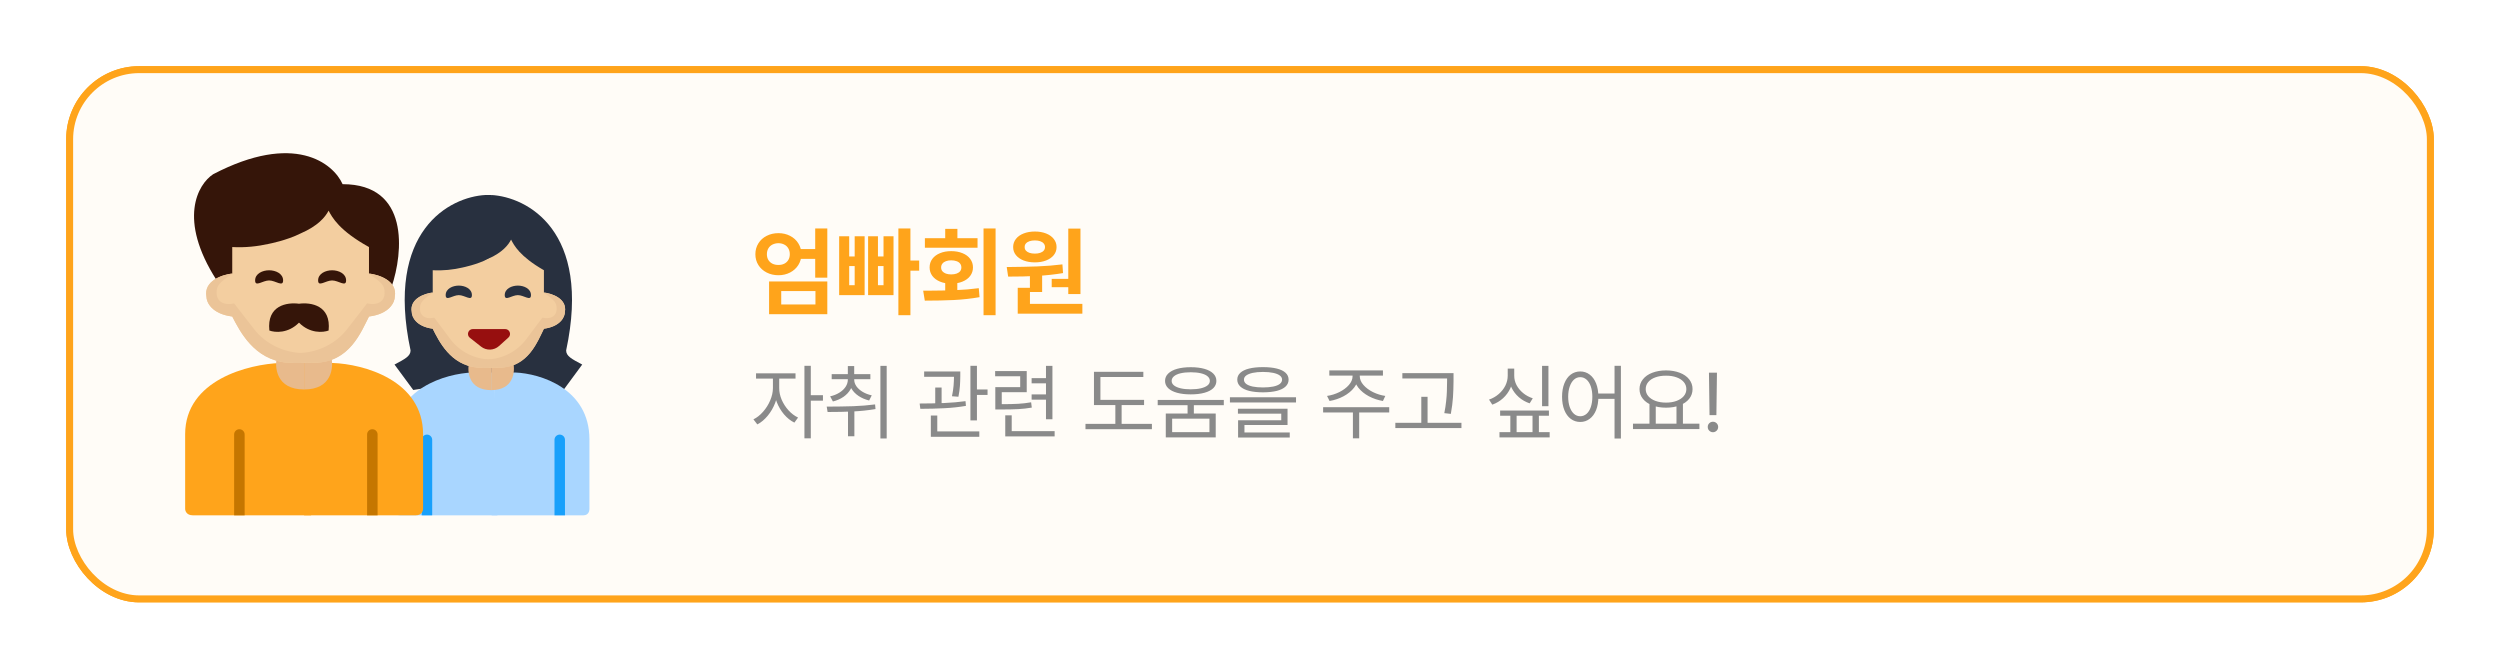 <svg width="359" height="96" viewBox="0 0 359 96" fill="none" xmlns="http://www.w3.org/2000/svg">
<g filter="url(#filter0_d_593_17926)">
<rect x="10" y="10" width="339" height="76" rx="10" fill="#FFFCF7"/>
<rect x="10" y="10" width="339" height="76" rx="10" stroke="#FFA41B"/>
</g>
<g filter="url(#filter1_d_593_17926)">
<rect x="10" y="10" width="339" height="76" rx="10" fill="#FFFCF7"/>
<rect x="10" y="10" width="339" height="76" rx="10" stroke="#FFA41B"/>
</g>
<path d="M117.44 37.171H114.433V35.763H117.44V37.171ZM111.787 33.48C112.398 33.48 112.954 33.609 113.455 33.869C113.956 34.124 114.351 34.482 114.638 34.942C114.929 35.403 115.077 35.925 115.082 36.508C115.077 37.082 114.929 37.599 114.638 38.06C114.351 38.515 113.956 38.873 113.455 39.133C112.954 39.393 112.398 39.523 111.787 39.523C111.167 39.523 110.602 39.393 110.092 39.133C109.586 38.873 109.189 38.515 108.902 38.06C108.615 37.599 108.472 37.082 108.472 36.508C108.472 35.929 108.615 35.41 108.902 34.949C109.189 34.484 109.586 34.124 110.092 33.869C110.598 33.609 111.163 33.48 111.787 33.48ZM111.787 34.922C111.468 34.926 111.181 34.992 110.926 35.12C110.675 35.243 110.479 35.425 110.338 35.667C110.197 35.904 110.126 36.184 110.126 36.508C110.126 36.827 110.197 37.102 110.338 37.335C110.479 37.563 110.675 37.741 110.926 37.868C111.176 37.991 111.464 38.05 111.787 38.046C112.097 38.05 112.375 37.991 112.621 37.868C112.867 37.745 113.061 37.567 113.202 37.335C113.343 37.098 113.414 36.822 113.414 36.508C113.414 36.184 113.343 35.904 113.202 35.667C113.061 35.425 112.867 35.243 112.621 35.12C112.375 34.992 112.097 34.926 111.787 34.922ZM118.801 39.871H117.064V32.803H118.801V39.871ZM118.801 45.121H110.44V40.418H118.801V45.121ZM112.184 43.72H117.099V41.799H112.184V43.72ZM130.736 45.258H129.007V32.803H130.736V45.258ZM131.994 38.866H129.779V37.417H131.994V38.866ZM121.945 36.829H122.731V33.931H124.16V42.38H120.503V33.931H121.945V36.829ZM122.731 40.958V38.203H121.945V40.958H122.731ZM126.074 36.829H126.874V33.931H128.31V42.38H124.659V33.931H126.074V36.829ZM126.874 40.958V38.203H126.074V40.958H126.874ZM137.47 42.4H135.733V40.37H137.47V42.4ZM142.966 45.258H141.236V32.803H142.966V45.258ZM133.061 41.744C134.61 41.735 135.973 41.71 137.148 41.669C138.329 41.623 139.464 41.528 140.553 41.382L140.662 42.674C139.459 42.883 138.222 43.02 136.95 43.084C135.679 43.143 134.296 43.173 132.801 43.173L132.568 41.744H133.061ZM140.375 35.571H132.814V34.204H140.375V35.571ZM136.588 36.063C137.199 36.063 137.741 36.161 138.215 36.357C138.693 36.549 139.062 36.822 139.322 37.178C139.587 37.533 139.719 37.941 139.719 38.401C139.719 38.857 139.587 39.263 139.322 39.618C139.062 39.969 138.693 40.242 138.215 40.438C137.741 40.634 137.199 40.732 136.588 40.732C135.986 40.732 135.451 40.634 134.981 40.438C134.512 40.242 134.145 39.969 133.881 39.618C133.621 39.263 133.491 38.857 133.491 38.401C133.491 37.941 133.621 37.533 133.881 37.178C134.145 36.822 134.512 36.549 134.981 36.357C135.451 36.161 135.986 36.063 136.588 36.063ZM136.588 37.383C136.305 37.383 136.055 37.424 135.836 37.506C135.622 37.583 135.453 37.7 135.33 37.855C135.207 38.009 135.146 38.192 135.146 38.401C135.146 38.616 135.205 38.798 135.323 38.948C135.446 39.094 135.617 39.208 135.836 39.29C136.055 39.367 136.305 39.406 136.588 39.406C136.88 39.406 137.137 39.367 137.36 39.29C137.584 39.208 137.755 39.094 137.873 38.948C137.992 38.798 138.051 38.616 138.051 38.401C138.051 38.192 137.992 38.009 137.873 37.855C137.755 37.7 137.584 37.583 137.36 37.506C137.137 37.424 136.88 37.383 136.588 37.383ZM137.483 34.983H135.733V32.864H137.483V34.983ZM149.651 41.929H147.895V39.181H149.651V41.929ZM155.154 42.23H153.404V32.83H155.154V42.23ZM155.428 45.046H146.145V43.638H155.428V45.046ZM147.901 44.014H146.145V41.327H147.901V44.014ZM144.565 38.347C146.224 38.333 147.683 38.303 148.94 38.258C150.198 38.208 151.406 38.11 152.563 37.964L152.652 39.215C151.449 39.415 150.189 39.552 148.872 39.625C147.56 39.693 146.192 39.725 144.771 39.721L144.565 38.347ZM153.801 41.238H151.025V40.049H153.801V41.238ZM148.612 33.247C149.209 33.247 149.745 33.34 150.219 33.527C150.693 33.714 151.062 33.978 151.326 34.32C151.59 34.658 151.723 35.043 151.723 35.476C151.723 35.918 151.59 36.303 151.326 36.631C151.062 36.959 150.693 37.217 150.219 37.403C149.749 37.586 149.214 37.677 148.612 37.677C148.002 37.677 147.459 37.586 146.985 37.403C146.516 37.217 146.149 36.959 145.885 36.631C145.62 36.303 145.488 35.918 145.488 35.476C145.488 35.043 145.62 34.655 145.885 34.313C146.149 33.972 146.518 33.71 146.992 33.527C147.466 33.34 148.006 33.247 148.612 33.247ZM148.612 34.525C148.316 34.525 148.059 34.562 147.84 34.635C147.621 34.708 147.448 34.817 147.32 34.963C147.197 35.104 147.138 35.275 147.143 35.476C147.138 35.676 147.197 35.847 147.32 35.988C147.448 36.13 147.621 36.237 147.84 36.31C148.059 36.383 148.316 36.419 148.612 36.419C148.899 36.419 149.15 36.383 149.364 36.31C149.583 36.237 149.754 36.13 149.877 35.988C150 35.847 150.062 35.676 150.062 35.476C150.062 35.28 150 35.109 149.877 34.963C149.754 34.817 149.583 34.708 149.364 34.635C149.15 34.562 148.899 34.525 148.612 34.525Z" fill="#FFA41B"/>
<path d="M111.719 55.73C111.719 56.438 111.586 57.141 111.32 57.84C111.055 58.535 110.693 59.158 110.236 59.709C109.779 60.26 109.285 60.672 108.754 60.945L108.191 60.219C108.688 59.977 109.148 59.613 109.574 59.129C110.004 58.645 110.346 58.102 110.6 57.5C110.857 56.898 110.988 56.309 110.992 55.73V54.008H111.719V55.73ZM111.895 55.73C111.891 56.277 112.008 56.832 112.246 57.395C112.488 57.957 112.816 58.467 113.23 58.924C113.645 59.377 114.102 59.723 114.602 59.961L114.074 60.688C113.531 60.422 113.037 60.029 112.592 59.51C112.15 58.99 111.801 58.4 111.543 57.74C111.285 57.076 111.156 56.406 111.156 55.73V54.008H111.895V55.73ZM114.238 54.371H108.566V53.609H114.238V54.371ZM116.43 62.949H115.516V52.531H116.43V62.949ZM118.176 57.535H116.219V56.75H118.176V57.535ZM122.512 54.5C122.508 55 122.385 55.463 122.143 55.889C121.904 56.315 121.566 56.68 121.129 56.984C120.691 57.285 120.184 57.508 119.605 57.652L119.207 56.914C119.703 56.805 120.145 56.629 120.531 56.387C120.922 56.145 121.223 55.861 121.434 55.537C121.645 55.213 121.75 54.867 121.75 54.5V54.348H122.512V54.5ZM122.664 54.5C122.664 54.848 122.771 55.174 122.986 55.478C123.201 55.779 123.498 56.043 123.877 56.27C124.256 56.496 124.691 56.664 125.184 56.773L124.809 57.512C124.23 57.367 123.725 57.15 123.291 56.861C122.857 56.568 122.52 56.221 122.277 55.818C122.035 55.416 121.914 54.977 121.914 54.5V54.348H122.664V54.5ZM124.984 54.453H119.43V53.727H124.984V54.453ZM122.664 54.219H121.75V52.566H122.664V54.219ZM122.688 62.645H121.773V58.496H122.688V62.645ZM127.328 62.961H126.426V52.543H127.328V62.961ZM118.715 58.391C120.133 58.387 121.391 58.367 122.488 58.332C123.59 58.293 124.648 58.207 125.664 58.074L125.723 58.742C124.672 58.918 123.586 59.033 122.465 59.088C121.348 59.139 120.141 59.164 118.844 59.164L118.715 58.391ZM137.359 54.113H132.707V53.34H137.359V54.113ZM135.215 58.262H134.301V55.648H135.215V58.262ZM137.898 53.961C137.895 54.477 137.877 54.965 137.846 55.426C137.814 55.883 137.742 56.398 137.629 56.973L136.703 56.902C136.82 56.328 136.896 55.826 136.932 55.397C136.967 54.967 136.988 54.504 136.996 54.008V53.891V53.34H137.898V53.891V53.961ZM140.289 60.371H139.352V52.531H140.289V60.371ZM141.812 56.715H139.867V55.93H141.812V56.715ZM140.629 62.727H133.668V61.953H140.629V62.727ZM134.594 62.199H133.668V59.668H134.594V62.199ZM132.062 57.945C133.305 57.941 134.475 57.918 135.572 57.875C136.67 57.828 137.695 57.738 138.648 57.605L138.707 58.285C137.734 58.453 136.707 58.565 135.625 58.619C134.543 58.674 133.387 58.703 132.156 58.707L132.062 57.945ZM143.676 58.039C144.742 58.039 145.584 58.022 146.201 57.986C146.822 57.951 147.445 57.879 148.07 57.77L148.164 58.531C147.52 58.641 146.883 58.713 146.254 58.748C145.629 58.783 144.77 58.801 143.676 58.801H142.926V58.039H143.676ZM147.438 56.316H143.852V58.484H142.926V55.59H146.5V54.031H142.902V53.281H147.438V56.316ZM151.129 60.207H150.203V52.543H151.129V60.207ZM150.438 55.051H148.141V54.301H150.438V55.051ZM151.445 62.668H144.355V61.906H151.445V62.668ZM145.281 62.258H144.355V59.645H145.281V62.258ZM150.438 57.395H148.141V56.633H150.438V57.395ZM164.289 58.168H157.094V57.418H164.289V58.168ZM165.414 61.637H155.875V60.863H165.414V61.637ZM161.066 61.18H160.164V57.746H161.066V61.18ZM164.184 54.137H158.02V57.77H157.094V53.387H164.184V54.137ZM171.438 59.656H170.535V57.84H171.438V59.656ZM170.992 52.73C171.746 52.73 172.398 52.809 172.949 52.965C173.504 53.121 173.93 53.348 174.227 53.645C174.523 53.938 174.672 54.289 174.672 54.699C174.672 55.102 174.523 55.449 174.227 55.742C173.93 56.031 173.504 56.252 172.949 56.404C172.398 56.557 171.746 56.633 170.992 56.633C170.238 56.633 169.584 56.557 169.029 56.404C168.479 56.252 168.053 56.031 167.752 55.742C167.451 55.449 167.301 55.102 167.301 54.699C167.301 54.289 167.451 53.938 167.752 53.645C168.053 53.348 168.479 53.121 169.029 52.965C169.584 52.809 170.238 52.73 170.992 52.73ZM170.992 53.457C170.434 53.457 169.947 53.506 169.533 53.603C169.123 53.701 168.807 53.844 168.584 54.031C168.361 54.219 168.25 54.441 168.25 54.699C168.25 54.949 168.361 55.164 168.584 55.344C168.807 55.523 169.123 55.662 169.533 55.76C169.943 55.857 170.43 55.906 170.992 55.906C171.547 55.906 172.031 55.857 172.445 55.76C172.859 55.662 173.178 55.523 173.4 55.344C173.623 55.164 173.734 54.949 173.734 54.699C173.734 54.441 173.623 54.219 173.4 54.031C173.178 53.844 172.859 53.701 172.445 53.603C172.031 53.506 171.547 53.457 170.992 53.457ZM174.578 62.809H167.406V59.387H174.578V62.809ZM168.32 62.059H173.676V60.125H168.32V62.059ZM175.738 58.191H166.246V57.43H175.738V58.191ZM181.363 52.719C182.133 52.719 182.793 52.787 183.344 52.924C183.898 53.06 184.32 53.264 184.609 53.533C184.898 53.803 185.043 54.129 185.043 54.512C185.043 54.902 184.898 55.234 184.609 55.508C184.32 55.781 183.9 55.988 183.35 56.129C182.799 56.266 182.137 56.336 181.363 56.34C180.586 56.336 179.922 56.266 179.371 56.129C178.824 55.988 178.404 55.781 178.111 55.508C177.818 55.234 177.672 54.902 177.672 54.512C177.672 54.129 177.818 53.803 178.111 53.533C178.404 53.264 178.826 53.06 179.377 52.924C179.928 52.787 180.59 52.719 181.363 52.719ZM181.363 53.41C180.789 53.41 180.297 53.455 179.887 53.545C179.48 53.635 179.168 53.762 178.949 53.926C178.734 54.09 178.629 54.285 178.633 54.512C178.629 54.75 178.734 54.955 178.949 55.127C179.168 55.295 179.48 55.422 179.887 55.508C180.297 55.594 180.789 55.637 181.363 55.637C181.938 55.637 182.43 55.594 182.84 55.508C183.254 55.422 183.568 55.295 183.783 55.127C183.998 54.959 184.105 54.754 184.105 54.512C184.105 54.285 183.998 54.09 183.783 53.926C183.568 53.762 183.254 53.635 182.84 53.545C182.426 53.455 181.934 53.41 181.363 53.41ZM186.109 57.793H176.617V57.043H186.109V57.793ZM184.891 61.027H178.703V62.293H177.789V60.348H183.988V59.398H177.766V58.695H184.891V61.027ZM185.207 62.832H177.789V62.105H185.207V62.832ZM195.039 54.008C195.039 54.605 194.846 55.154 194.459 55.654C194.072 56.15 193.564 56.566 192.936 56.902C192.307 57.234 191.637 57.461 190.926 57.582L190.562 56.855C191.176 56.766 191.764 56.582 192.326 56.305C192.893 56.023 193.352 55.682 193.703 55.279C194.055 54.877 194.23 54.453 194.23 54.008V53.562H195.039V54.008ZM195.262 54.008C195.262 54.453 195.438 54.877 195.789 55.279C196.141 55.682 196.598 56.023 197.16 56.305C197.727 56.582 198.316 56.766 198.93 56.855L198.59 57.582C197.871 57.461 197.197 57.234 196.568 56.902C195.939 56.566 195.432 56.15 195.045 55.654C194.658 55.154 194.465 54.605 194.465 54.008V53.562H195.262V54.008ZM195.18 62.949H194.277V58.965H195.18V62.949ZM199.492 59.234H190V58.473H199.492V59.234ZM198.59 53.938H190.891V53.188H198.59V53.938ZM208.152 54.348H201.379V53.586H208.152V54.348ZM209.863 61.473H200.371V60.711H209.863V61.473ZM205 61.109H204.098V56.984H205V61.109ZM208.727 54.758C208.719 55.621 208.691 56.393 208.645 57.072C208.602 57.752 208.5 58.539 208.34 59.434L207.402 59.328C207.523 58.727 207.611 58.156 207.666 57.617C207.725 57.078 207.76 56.609 207.771 56.211C207.787 55.809 207.797 55.305 207.801 54.699V54.629V53.586H208.727V54.629V54.758ZM222.355 58.332H221.441V52.543H222.355V58.332ZM217.281 53.949C217.277 54.578 217.148 55.172 216.895 55.73C216.645 56.285 216.293 56.77 215.84 57.184C215.391 57.594 214.875 57.902 214.293 58.109L213.824 57.383C214.344 57.203 214.807 56.938 215.213 56.586C215.623 56.234 215.941 55.832 216.168 55.379C216.395 54.922 216.508 54.445 216.508 53.949V52.93H217.281V53.949ZM217.445 53.949C217.441 54.422 217.553 54.875 217.779 55.309C218.01 55.738 218.326 56.119 218.729 56.451C219.131 56.779 219.59 57.027 220.105 57.195L219.66 57.922C219.074 57.723 218.557 57.428 218.107 57.037C217.658 56.643 217.307 56.182 217.053 55.654C216.799 55.127 216.672 54.559 216.672 53.949V52.93H217.445V53.949ZM222.426 59.703H215.418V58.953H222.426V59.703ZM222.531 62.809H215.324V62.059H222.531V62.809ZM217.785 62.504H216.883V59.27H217.785V62.504ZM220.984 62.504H220.07V59.27H220.984V62.504ZM226.926 53.34C227.43 53.34 227.879 53.488 228.273 53.785C228.672 54.082 228.98 54.506 229.199 55.057C229.418 55.607 229.527 56.246 229.527 56.973C229.527 57.703 229.418 58.342 229.199 58.889C228.98 59.432 228.672 59.852 228.273 60.148C227.879 60.445 227.43 60.594 226.926 60.594C226.414 60.594 225.959 60.445 225.561 60.148C225.166 59.852 224.859 59.432 224.641 58.889C224.422 58.342 224.312 57.703 224.312 56.973C224.312 56.246 224.422 55.607 224.641 55.057C224.859 54.506 225.166 54.082 225.561 53.785C225.959 53.488 226.414 53.34 226.926 53.34ZM226.926 54.16C226.586 54.16 226.285 54.277 226.023 54.512C225.766 54.746 225.562 55.076 225.414 55.502C225.266 55.924 225.191 56.414 225.191 56.973C225.191 57.531 225.266 58.023 225.414 58.449C225.562 58.871 225.766 59.197 226.023 59.428C226.285 59.658 226.586 59.773 226.926 59.773C227.262 59.773 227.562 59.658 227.828 59.428C228.094 59.197 228.299 58.869 228.443 58.443C228.588 58.018 228.66 57.527 228.66 56.973C228.66 56.418 228.588 55.928 228.443 55.502C228.299 55.076 228.094 54.746 227.828 54.512C227.562 54.277 227.262 54.16 226.926 54.16ZM232.762 62.973H231.848V52.531H232.762V62.973ZM232.258 57.277H229.223V56.516H232.258V57.277ZM237.766 61.027H236.863V57.91H237.766V61.027ZM241.668 61.027H240.742V57.91H241.668V61.027ZM244.035 61.613H234.496V60.84H244.035V61.613ZM239.242 53.188C239.98 53.191 240.637 53.305 241.211 53.527C241.789 53.746 242.24 54.06 242.564 54.471C242.889 54.877 243.051 55.344 243.051 55.871C243.051 56.402 242.889 56.869 242.564 57.272C242.24 57.674 241.789 57.986 241.211 58.209C240.637 58.432 239.98 58.543 239.242 58.543C238.504 58.543 237.846 58.432 237.268 58.209C236.693 57.986 236.244 57.674 235.92 57.272C235.596 56.869 235.434 56.402 235.434 55.871C235.434 55.344 235.596 54.877 235.92 54.471C236.244 54.06 236.693 53.746 237.268 53.527C237.846 53.305 238.504 53.191 239.242 53.188ZM239.242 53.949C238.676 53.945 238.17 54.023 237.725 54.184C237.283 54.34 236.939 54.565 236.693 54.857C236.447 55.15 236.324 55.488 236.324 55.871C236.324 56.254 236.447 56.592 236.693 56.885C236.939 57.178 237.283 57.406 237.725 57.57C238.17 57.734 238.676 57.816 239.242 57.816C239.805 57.816 240.307 57.734 240.748 57.57C241.189 57.406 241.535 57.178 241.785 56.885C242.035 56.592 242.16 56.254 242.16 55.871C242.16 55.488 242.035 55.15 241.785 54.857C241.535 54.565 241.189 54.34 240.748 54.184C240.307 54.023 239.805 53.945 239.242 53.949ZM246.473 59.609H245.488L245.406 53.516H246.555L246.473 59.609ZM245.98 62.07C245.844 62.07 245.717 62.035 245.6 61.965C245.486 61.895 245.395 61.803 245.324 61.69C245.258 61.572 245.227 61.445 245.23 61.309C245.227 61.176 245.258 61.051 245.324 60.934C245.395 60.816 245.486 60.725 245.6 60.658C245.717 60.592 245.844 60.559 245.98 60.559C246.117 60.559 246.242 60.592 246.355 60.658C246.473 60.725 246.564 60.816 246.631 60.934C246.697 61.051 246.73 61.176 246.73 61.309C246.73 61.445 246.697 61.572 246.631 61.69C246.564 61.803 246.473 61.895 246.355 61.965C246.242 62.035 246.117 62.07 245.98 62.07Z" fill="#8A8A8A"/>
<path d="M58.957 50.32C55.267 33.114 64.595 28.271 69.72 28.001H70.537C70.864 28.001 70.945 33.868 70.945 36.801L69.72 37.401V54.378L59.342 56.001L56.651 52.349C58.189 51.537 58.958 51.131 58.957 50.32Z" fill="#28303F"/>
<path d="M81.299 50.32C84.99 33.114 75.662 28.271 70.537 28.001V54.378L80.915 56.001L83.606 52.349C82.068 51.537 81.299 51.131 81.299 50.32Z" fill="#28303F"/>
<path d="M56.546 63.091C56.546 55.761 64.058 53.638 67.815 53.492H70.97L71.421 73.999H57.447C56.726 73.999 56.546 73.417 56.546 73.126V63.091Z" fill="#A9D6FF"/>
<path d="M84.642 63.091C84.642 55.761 77.547 53.638 74 53.492H71.02L70.594 73.999H83.791C84.472 73.999 84.642 73.417 84.642 73.126V63.091Z" fill="#A9D6FF"/>
<path d="M60.559 63.161C60.559 62.745 60.895 62.408 61.311 62.408C61.727 62.408 62.064 62.745 62.064 63.161V73.999H60.559V63.161Z" fill="#18A0FB"/>
<path d="M79.625 63.161C79.625 62.745 79.962 62.408 80.378 62.408C80.793 62.408 81.13 62.745 81.13 63.161V73.999H79.625V63.161Z" fill="#18A0FB"/>
<path d="M70.531 56.023C67.271 56.023 67.06 53.354 67.362 52.02H70.531V56.023Z" fill="#E8BA8C"/>
<path d="M70.531 56.023C73.791 56.023 74.003 53.354 73.701 52.02H70.531V56.023Z" fill="#E8BA8C"/>
<path d="M66.47 38.406C65.094 38.725 63.631 38.891 62.139 38.804V42.004C60.991 42.137 58.783 42.883 59.127 44.803C59.127 45.469 59.73 46.882 62.139 47.202C63.047 49.011 64.681 52.389 68.488 52.782L69.501 52.801C69.712 52.816 69.919 52.822 70.123 52.819C70.327 52.822 70.534 52.816 70.744 52.801L72.165 52.782C75.973 52.389 77.199 49.011 78.106 47.202C80.515 46.882 81.118 45.469 81.118 44.803C81.463 42.883 79.254 42.137 78.106 42.004V38.804C74.617 36.807 73.8 35.206 73.391 34.405C72.983 35.206 72.142 36.249 70.123 37.158C68.488 38.008 66.445 38.408 66.445 38.408L66.47 38.406Z" fill="#F3CEA0"/>
<path d="M62.359 45.614C60.983 45.934 60.317 45.224 60.317 44.413C60.277 43.382 60.676 43.138 62.139 42.004C60.991 42.137 58.783 42.884 59.127 44.803C59.127 45.47 59.73 46.883 62.139 47.203C63.047 49.011 64.681 52.389 68.488 52.782L70.123 52.82C70.333 52.835 70.327 51.622 70.531 51.619C68.22 51.619 66.046 50.54 64.679 48.714L62.359 45.614Z" fill="#EBC498"/>
<path d="M77.886 45.614C79.262 45.934 79.929 45.224 79.929 44.413C79.968 43.382 79.57 43.138 78.106 42.004C79.254 42.137 81.463 42.884 81.118 44.803C81.118 45.47 80.515 46.883 78.106 47.203C77.199 49.011 75.843 52.82 71.757 52.782L69.305 52.82C69.095 52.835 69.918 51.622 69.714 51.619C72.026 51.619 74.199 50.54 75.566 48.714L77.886 45.614Z" fill="#EBC498"/>
<path d="M72.54 47.252H67.902C67.238 47.252 66.947 48.09 67.468 48.502L69.081 49.774C69.846 50.377 70.935 50.341 71.659 49.689L73.009 48.472C73.485 48.043 73.182 47.252 72.54 47.252Z" fill="#970F0F"/>
<path d="M67.767 42.38C67.767 43.311 66.75 42.38 65.883 42.38C65.016 42.38 63.999 43.311 63.999 42.38C63.999 41.449 65.016 41.011 65.883 41.011C66.75 41.011 67.767 41.449 67.767 42.38Z" fill="#28303F"/>
<path d="M76.248 42.38C76.248 43.311 75.231 42.38 74.364 42.38C73.496 42.38 72.48 43.311 72.48 42.38C72.48 41.449 73.496 41.011 74.364 41.011C75.231 41.011 76.248 41.449 76.248 42.38Z" fill="#28303F"/>
<path d="M26.587 62.364C26.587 54.545 35.723 52.28 40.29 52.125H44.127L44.675 73.999H27.683C26.806 73.999 26.587 73.378 26.587 73.068V62.364Z" fill="#FFA41B"/>
<path d="M60.754 62.364C60.754 54.545 52.126 52.28 47.812 52.125H44.188L43.671 73.999H59.719C60.547 73.999 60.754 73.378 60.754 73.068V62.364Z" fill="#FFA41B"/>
<path d="M33.621 62.389C33.621 61.973 33.959 61.636 34.375 61.636C34.791 61.636 35.129 61.973 35.129 62.389V73.999H33.621V62.389Z" fill="#C57600"/>
<path d="M52.715 62.389C52.715 61.973 53.052 61.636 53.468 61.636C53.885 61.636 54.222 61.973 54.222 62.389V73.999H52.715V62.389Z" fill="#C57600"/>
<path d="M30.606 25.02C42.263 18.934 47.857 23.435 49.197 26.447C58.844 26.447 57.906 36.274 56.232 41.188L50.202 38.335L31.108 40.237C25.481 31.487 28.428 26.447 30.606 25.02Z" fill="#351509"/>
<path d="M43.67 55.929C39.661 55.929 39.401 52.759 39.773 51.174H43.67V55.929Z" fill="#E8BA8C"/>
<path d="M43.67 55.929C47.679 55.929 47.939 52.759 47.568 51.174H43.67V55.929Z" fill="#E8BA8C"/>
<path d="M38.677 35.003C36.984 35.383 35.185 35.579 33.35 35.477V39.277C31.939 39.435 29.223 40.322 29.646 42.602C29.646 43.394 30.387 45.072 33.35 45.452C34.466 47.6 36.476 51.613 41.158 52.08L42.404 52.103C42.662 52.121 42.917 52.128 43.168 52.124C43.419 52.128 43.674 52.121 43.932 52.103L45.68 52.08C50.362 51.613 51.87 47.6 52.986 45.452C55.949 45.072 56.69 43.394 56.69 42.602C57.114 40.322 54.397 39.435 52.986 39.277V35.477C48.695 33.104 47.69 31.202 47.188 30.251C46.685 31.202 45.651 32.441 43.168 33.521C41.158 34.531 38.646 35.006 38.646 35.006L38.677 35.003Z" fill="#F3CEA0"/>
<path d="M33.621 43.565C31.928 43.945 31.109 43.102 31.109 42.139C31.061 40.913 31.551 40.623 33.35 39.276C31.939 39.435 29.223 40.322 29.646 42.602C29.646 43.393 30.387 45.072 33.35 45.452C34.466 47.6 36.476 51.613 41.158 52.08L43.168 52.125C43.426 52.142 43.42 50.702 43.67 50.698C40.828 50.698 38.155 49.416 36.474 47.247L33.621 43.565Z" fill="#EBC498"/>
<path d="M52.715 43.565C54.408 43.945 55.227 43.102 55.227 42.139C55.276 40.913 54.785 40.623 52.986 39.276C54.397 39.435 57.114 40.322 56.69 42.602C56.69 43.393 55.949 45.072 52.986 45.452C51.87 47.6 50.203 52.125 45.178 52.08L42.163 52.125C41.905 52.142 42.916 50.702 42.666 50.698C45.508 50.698 48.181 49.416 49.862 47.247L52.715 43.565Z" fill="#EBC498"/>
<path d="M42.934 43.615C41.205 43.383 38.299 43.853 38.681 47.462C39.472 47.762 41.371 47.92 42.934 46.331C44.497 47.92 46.396 47.762 47.188 47.462C47.569 43.853 44.663 43.383 42.934 43.615Z" fill="#351509"/>
<path d="M40.655 40.272C40.655 41.265 39.571 40.272 38.646 40.272C37.721 40.272 36.636 41.265 36.636 40.272C36.636 39.279 37.721 38.812 38.646 38.812C39.571 38.812 40.655 39.279 40.655 40.272Z" fill="#351509"/>
<path d="M49.7 40.272C49.7 41.265 48.615 40.272 47.691 40.272C46.766 40.272 45.681 41.265 45.681 40.272C45.681 39.279 46.766 38.812 47.691 38.812C48.615 38.812 49.7 39.279 49.7 40.272Z" fill="#351509"/>
<defs>
<filter id="filter0_d_593_17926" x="0.5" y="0.5" width="358" height="95" filterUnits="userSpaceOnUse" color-interpolation-filters="sRGB">
<feFlood flood-opacity="0" result="BackgroundImageFix"/>
<feColorMatrix in="SourceAlpha" type="matrix" values="0 0 0 0 0 0 0 0 0 0 0 0 0 0 0 0 0 0 127 0" result="hardAlpha"/>
<feMorphology radius="1" operator="dilate" in="SourceAlpha" result="effect1_dropShadow_593_17926"/>
<feOffset/>
<feGaussianBlur stdDeviation="4"/>
<feComposite in2="hardAlpha" operator="out"/>
<feColorMatrix type="matrix" values="0 0 0 0 0 0 0 0 0 0 0 0 0 0 0 0 0 0 0.1 0"/>
<feBlend mode="normal" in2="BackgroundImageFix" result="effect1_dropShadow_593_17926"/>
<feBlend mode="normal" in="SourceGraphic" in2="effect1_dropShadow_593_17926" result="shape"/>
</filter>
<filter id="filter1_d_593_17926" x="0.5" y="0.5" width="358" height="95" filterUnits="userSpaceOnUse" color-interpolation-filters="sRGB">
<feFlood flood-opacity="0" result="BackgroundImageFix"/>
<feColorMatrix in="SourceAlpha" type="matrix" values="0 0 0 0 0 0 0 0 0 0 0 0 0 0 0 0 0 0 127 0" result="hardAlpha"/>
<feMorphology radius="1" operator="dilate" in="SourceAlpha" result="effect1_dropShadow_593_17926"/>
<feOffset/>
<feGaussianBlur stdDeviation="4"/>
<feComposite in2="hardAlpha" operator="out"/>
<feColorMatrix type="matrix" values="0 0 0 0 0 0 0 0 0 0 0 0 0 0 0 0 0 0 0.1 0"/>
<feBlend mode="normal" in2="BackgroundImageFix" result="effect1_dropShadow_593_17926"/>
<feBlend mode="normal" in="SourceGraphic" in2="effect1_dropShadow_593_17926" result="shape"/>
</filter>
</defs>
</svg>

